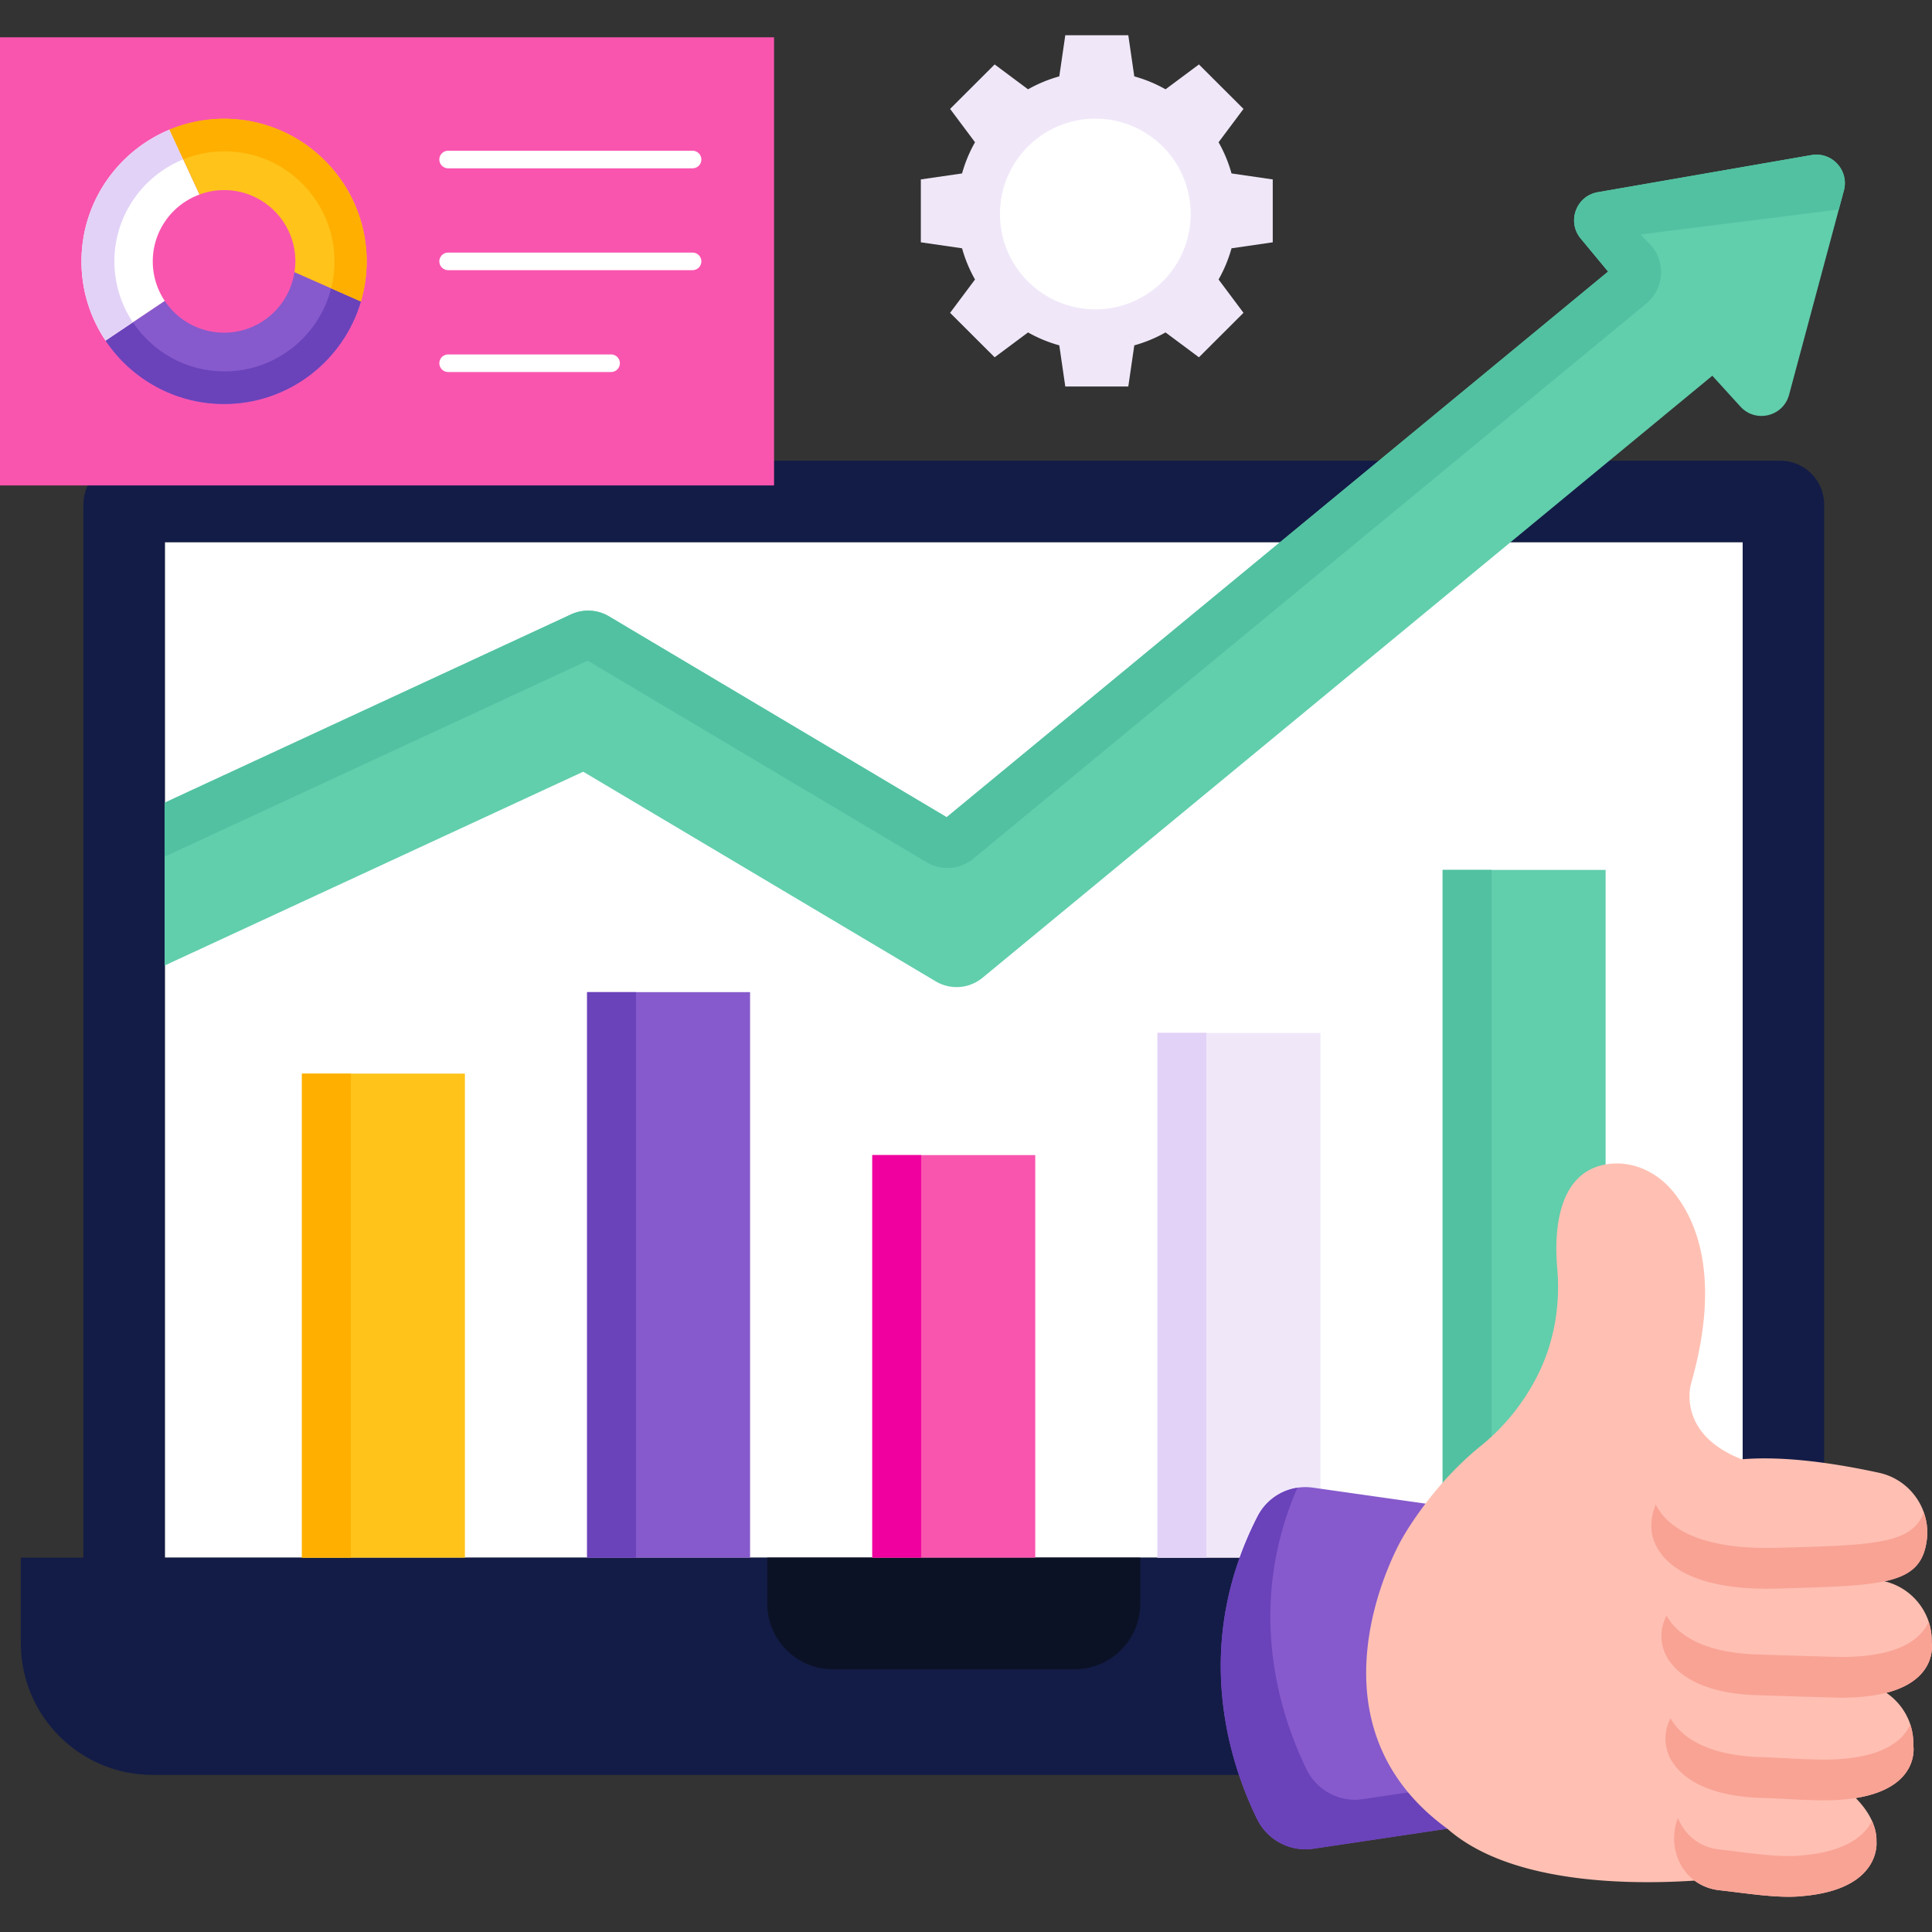 <svg xmlns="http://www.w3.org/2000/svg" version="1.1" xmlns:xlink="http://www.w3.org/1999/xlink" x="0" y="0" viewBox="0 0 468 468" style="enable-background:new 0 0 512 512" xml:space="preserve"><rect x="0" y="0" width="468" height="468" fill="#333333" stroke="none"/><g><path fill="#f0e8f9" d="M308.305 58.697V43.463l-9.985-1.45a33.527 33.527 0 0 0-3.138-7.556l6.035-8.074-10.792-10.773-8.089 6.024a33.71 33.71 0 0 0-7.57-3.132l-1.452-9.967h-15.262l-1.452 9.967a33.71 33.71 0 0 0-7.57 3.132l-8.089-6.024-10.792 10.772 6.035 8.074a33.592 33.592 0 0 0-3.138 7.556l-9.985 1.45v15.235l9.985 1.45a33.527 33.527 0 0 0 3.138 7.556l-6.035 8.074 10.792 10.772 8.089-6.024a33.71 33.71 0 0 0 7.57 3.132l1.452 9.967h15.262l1.452-9.967a33.71 33.71 0 0 0 7.57-3.132l8.089 6.024 10.792-10.772-6.035-8.074a33.592 33.592 0 0 0 3.138-7.556z" opacity="1" data-original="#f0e8f9"/><circle cx="265.474" cy="51.08" r="23.096" fill="#ffffff" transform="translate(-.144 .756)" opacity="1" data-original="#ffffff"/><path fill="#ffffff" d="M422.146 131.327v245.996H39.931V131.327z" opacity="1" data-original="#ffffff"/><path fill="#131c46" d="M441.881 377.322V122.228c0-5.874-4.762-10.636-10.636-10.636H30.832c-5.874 0-10.636 4.762-10.636 10.636v255.094H5.048v20.714c0 17.623 14.286 31.909 31.909 31.909H425.12c17.623 0 31.909-14.286 31.909-31.909v-20.714zM39.931 131.327h382.215v245.996H39.931z" opacity="1" data-original="#131c46"/><path fill="#0b1226" d="M260.268 404.37h-58.46c-8.811 0-15.955-7.143-15.955-15.955v-11.093h90.369v11.093c0 8.812-7.143 15.955-15.954 15.955z" opacity="1" data-original="#0b1226"/><path fill="#865acc" d="M142.221 240.331h39.474v136.991h-39.474z" opacity="1" data-original="#865acc"/><path fill="#6a42ba" d="M142.221 240.331h11.848v136.991h-11.848z" opacity="1" data-original="#6a42ba"/><path fill="#ffc31a" d="M73.141 260.068h39.474v117.254H73.141z" opacity="1" data-original="#ffc31a"/><path fill="#ffaf00" d="M73.141 260.068h11.848v117.254H73.141z" opacity="1" data-original="#ffaf00"/><path fill="#f0e8f9" d="M280.381 250.2h39.474v127.123h-39.474z" opacity="1" data-original="#f0e8f9"/><path fill="#e2d2f7" d="M280.381 250.199h11.848v127.123h-11.848z" opacity="1" data-original="#e2d2f7"/><path fill="#f955af" d="M211.301 279.805h39.474v97.517h-39.474z" opacity="1" data-original="#f955af"/><path fill="#ef009f" d="M211.301 279.805h11.848v97.517h-11.848z" opacity="1" data-original="#ef009f"/><path fill="#61ceac" d="M349.461 210.725h39.474v166.597h-39.474z" opacity="1" data-original="#61ceac"/><path fill="#52c1a1" d="M349.461 210.725h11.848v166.597h-11.848z" opacity="1" data-original="#52c1a1"/><path fill="#61ceac" d="m438.796 37.565-51.762 8.994c-5.228.908-7.522 7.127-4.137 11.213l6.573 7.933.077.077-160.23 132.177-81.798-48.651a9.874 9.874 0 0 0-9.198-.473L39.87 194.454v39.435l101.409-46.955 85.392 50.788a9.874 9.874 0 0 0 11.33-.87L414.783 91.021l-.017-.019.052-.009-.034.028 6.817 7.477c3.678 4.034 10.362 2.409 11.777-2.864l13.274-49.472c1.306-4.875-2.884-9.46-7.856-8.597z" opacity="1" data-original="#61ceac"/><path fill="#52c1a1" d="M235.784 207.984 398.762 73.539c4.494-3.707 4.818-10.479.699-14.598l-1.222-1.222-.783-.945 47.964-6.026 1.231-4.587c1.308-4.874-2.882-9.46-7.855-8.596l-51.762 8.994c-5.228.908-7.522 7.127-4.137 11.213l6.573 7.933.077.077-160.23 132.177-81.798-48.651a9.874 9.874 0 0 0-9.198-.473L39.87 194.454v13.058l102.487-47.487 82.097 48.83a9.875 9.875 0 0 0 11.33-.871z" opacity="1" data-original="#52c1a1"/><path fill="#865acc" d="m318.058 360.364 32.542 4.62v77.997l-32.464 4.844c-5.625.839-11.124-2.078-13.626-7.186-6.649-13.572-16-41.851.141-73.336a13.013 13.013 0 0 1 13.407-6.939z" opacity="1" data-original="#865acc"/><path fill="#6a42ba" d="M316.51 428.638c-6.288-12.836-14.98-38.83-2.25-68.247a12.999 12.999 0 0 0-9.608 6.911c-16.141 31.485-6.79 59.764-.141 73.336 2.503 5.108 8.001 8.026 13.626 7.187l32.464-4.844v-10.209l-20.464 3.053c-5.626.839-11.124-2.078-13.627-7.187z" opacity="1" data-original="#6a42ba"/><path fill="#ffc0b3" d="M467.928 397.854c.151-4.282-1.652-8.404-4.8-11.298a14.772 14.772 0 0 0-6.631-3.505c6.574-1.408 9.525-4.182 10.257-10.132.522-4.253-.916-8.516-3.8-11.675a14.755 14.755 0 0 0-7.754-4.477c-14.615-3.172-25.372-3.93-33.287-3.275-15.936-6.212-12.294-18.267-12.294-18.267 7.482-26.131 1.154-40.097-4.572-46.863-3.695-4.366-9.256-7.034-14.934-6.452-13.321 1.364-13.595 17.358-12.899 25.27.737 8.381-.524 16.855-4.045 24.493-3.301 7.161-8.269 13.581-14.577 18.677-12.091 9.767-19.022 22.471-19.022 22.471s-25.445 43.634 11.031 70.16c15.102 13.328 43.756 13.632 59.882 12.57 1.699 1.27 3.786 2.119 6.191 2.353 5.909.637 14.223 2.062 20.103 1.383 19.097-1.694 17.77-13.176 17.77-13.176.139-3.934-2.21-7.73-5.033-10.566 15.85-2.538 13.955-12.816 13.955-12.816.151-4.283-1.652-8.404-4.8-11.298-.544-.5-1.124-.958-1.731-1.372 12.637-3.264 10.99-12.205 10.99-12.205z" opacity="1" data-original="#ffc0b3"/><path fill="#f9a395" d="M436.775 449.413c-5.879.679-14.193-.746-20.102-1.383-4.99-.485-8.614-3.61-10.222-7.681-3.003 7.904 1.552 16.711 10.222 17.554 5.909.637 14.223 2.062 20.102 1.383 19.097-1.694 17.77-13.176 17.77-13.176.061-1.722-.36-3.417-1.083-5.017-1.703 3.352-5.991 7.371-16.687 8.32zM462.726 417.709c-1.744 3.998-7.083 8.943-22.946 8.502-6.216-.173-6.98-.367-13.195-.569-14.86-.481-20.099-6.104-21.907-9.429-2.097 3.877-.923 7.449-.923 7.449s1.622 11.166 22.83 11.853c6.215.201 6.979.396 13.195.569 26.306.732 23.687-13.356 23.687-13.356a14.291 14.291 0 0 0-.741-5.019zM467.187 392.835c-1.744 3.998-7.083 8.943-22.945 8.502-6.216-.173-12.432-.367-18.647-.569-14.834-.48-20.081-6.084-21.898-9.411-2.071 3.895-.932 7.432-.932 7.432s1.622 11.166 22.83 11.853c6.215.201 12.431.396 18.647.569 26.305.732 23.687-13.356 23.687-13.356.06-1.725-.21-3.418-.742-5.02zM430.527 374.933c-20.61.588-27.271-6.063-29.428-10.498-1.432 3.306-1.038 6.063-1.038 6.063s-.223 15.184 30.467 14.309c25.83-.736 34.866-.81 36.227-11.887.276-2.249-.01-4.497-.754-6.587-2.824 7.807-12.507 7.945-35.474 8.6z" opacity="1" data-original="#f9a395"/><path fill="#f955af" d="M0 9.037h187.503v108.554H0z" opacity="1" data-original="#f955af"/><path fill="#865acc" d="M54.277 80.585c-5.997 0-11.277-3.059-14.373-7.7l-14.333 9.614c6.203 9.252 16.754 15.356 28.706 15.356 15.675 0 28.937-10.5 33.142-24.834L71.33 65.916c-1.257 8.301-8.402 14.669-17.053 14.669z" opacity="1" data-original="#865acc"/><path fill="#6a42ba" d="M80.218 69.841C77.3 81.395 66.819 89.973 54.371 89.973c-9.248 0-17.408-4.736-22.191-11.907l-6.609 4.433c6.203 9.252 16.754 15.356 28.706 15.356 15.675 0 28.937-10.5 33.142-24.834z" opacity="1" data-original="#6a42ba"/><path fill="#ffffff" d="M37.007 63.315c0-7.445 4.72-13.771 11.325-16.197l-7.265-15.712c-12.509 5.198-21.33 17.541-21.33 31.909a34.335 34.335 0 0 0 5.834 19.184l14.333-9.614a17.194 17.194 0 0 1-2.897-9.57z" opacity="1" data-original="#ffffff"/><path fill="#e2d2f7" d="m44.394 38.601-3.327-7.195c-12.509 5.198-21.33 17.541-21.33 31.909a34.335 34.335 0 0 0 5.834 19.184l6.609-4.433a26.505 26.505 0 0 1-4.467-14.751c0-11.173 6.912-20.756 16.681-24.714z" opacity="1" data-original="#e2d2f7"/><path fill="#ffc31a" d="M54.277 28.775c-4.677 0-9.138.939-13.21 2.631l7.265 15.712a17.19 17.19 0 0 1 5.945-1.073c9.538 0 17.27 7.732 17.27 17.27a17.3 17.3 0 0 1-.217 2.602l16.089 7.104a34.417 34.417 0 0 0 1.398-9.706c0-19.046-15.495-34.54-34.54-34.54z" opacity="1" data-original="#ffc31a"/><path fill="#ffaf00" d="M88.817 63.315c0-19.045-15.495-34.54-34.54-34.54-4.677 0-9.138.939-13.21 2.631l3.327 7.195a26.498 26.498 0 0 1 9.977-1.945c14.699 0 26.658 11.959 26.658 26.658a26.6 26.6 0 0 1-.811 6.526l7.201 3.18a34.41 34.41 0 0 0 1.398-9.705z" opacity="1" data-original="#ffaf00"/><path fill="#ffffff" d="M167.766 65.442h-59.212a2.127 2.127 0 1 1 0-4.254h59.212a2.127 2.127 0 1 1 0 4.254zM148.028 90.113h-39.474a2.127 2.127 0 1 1 0-4.254h39.474a2.127 2.127 0 1 1 0 4.254zM167.766 40.77h-59.212a2.127 2.127 0 1 1 0-4.254h59.212a2.127 2.127 0 1 1 0 4.254z" opacity="1" data-original="#ffffff"/></g></svg>
